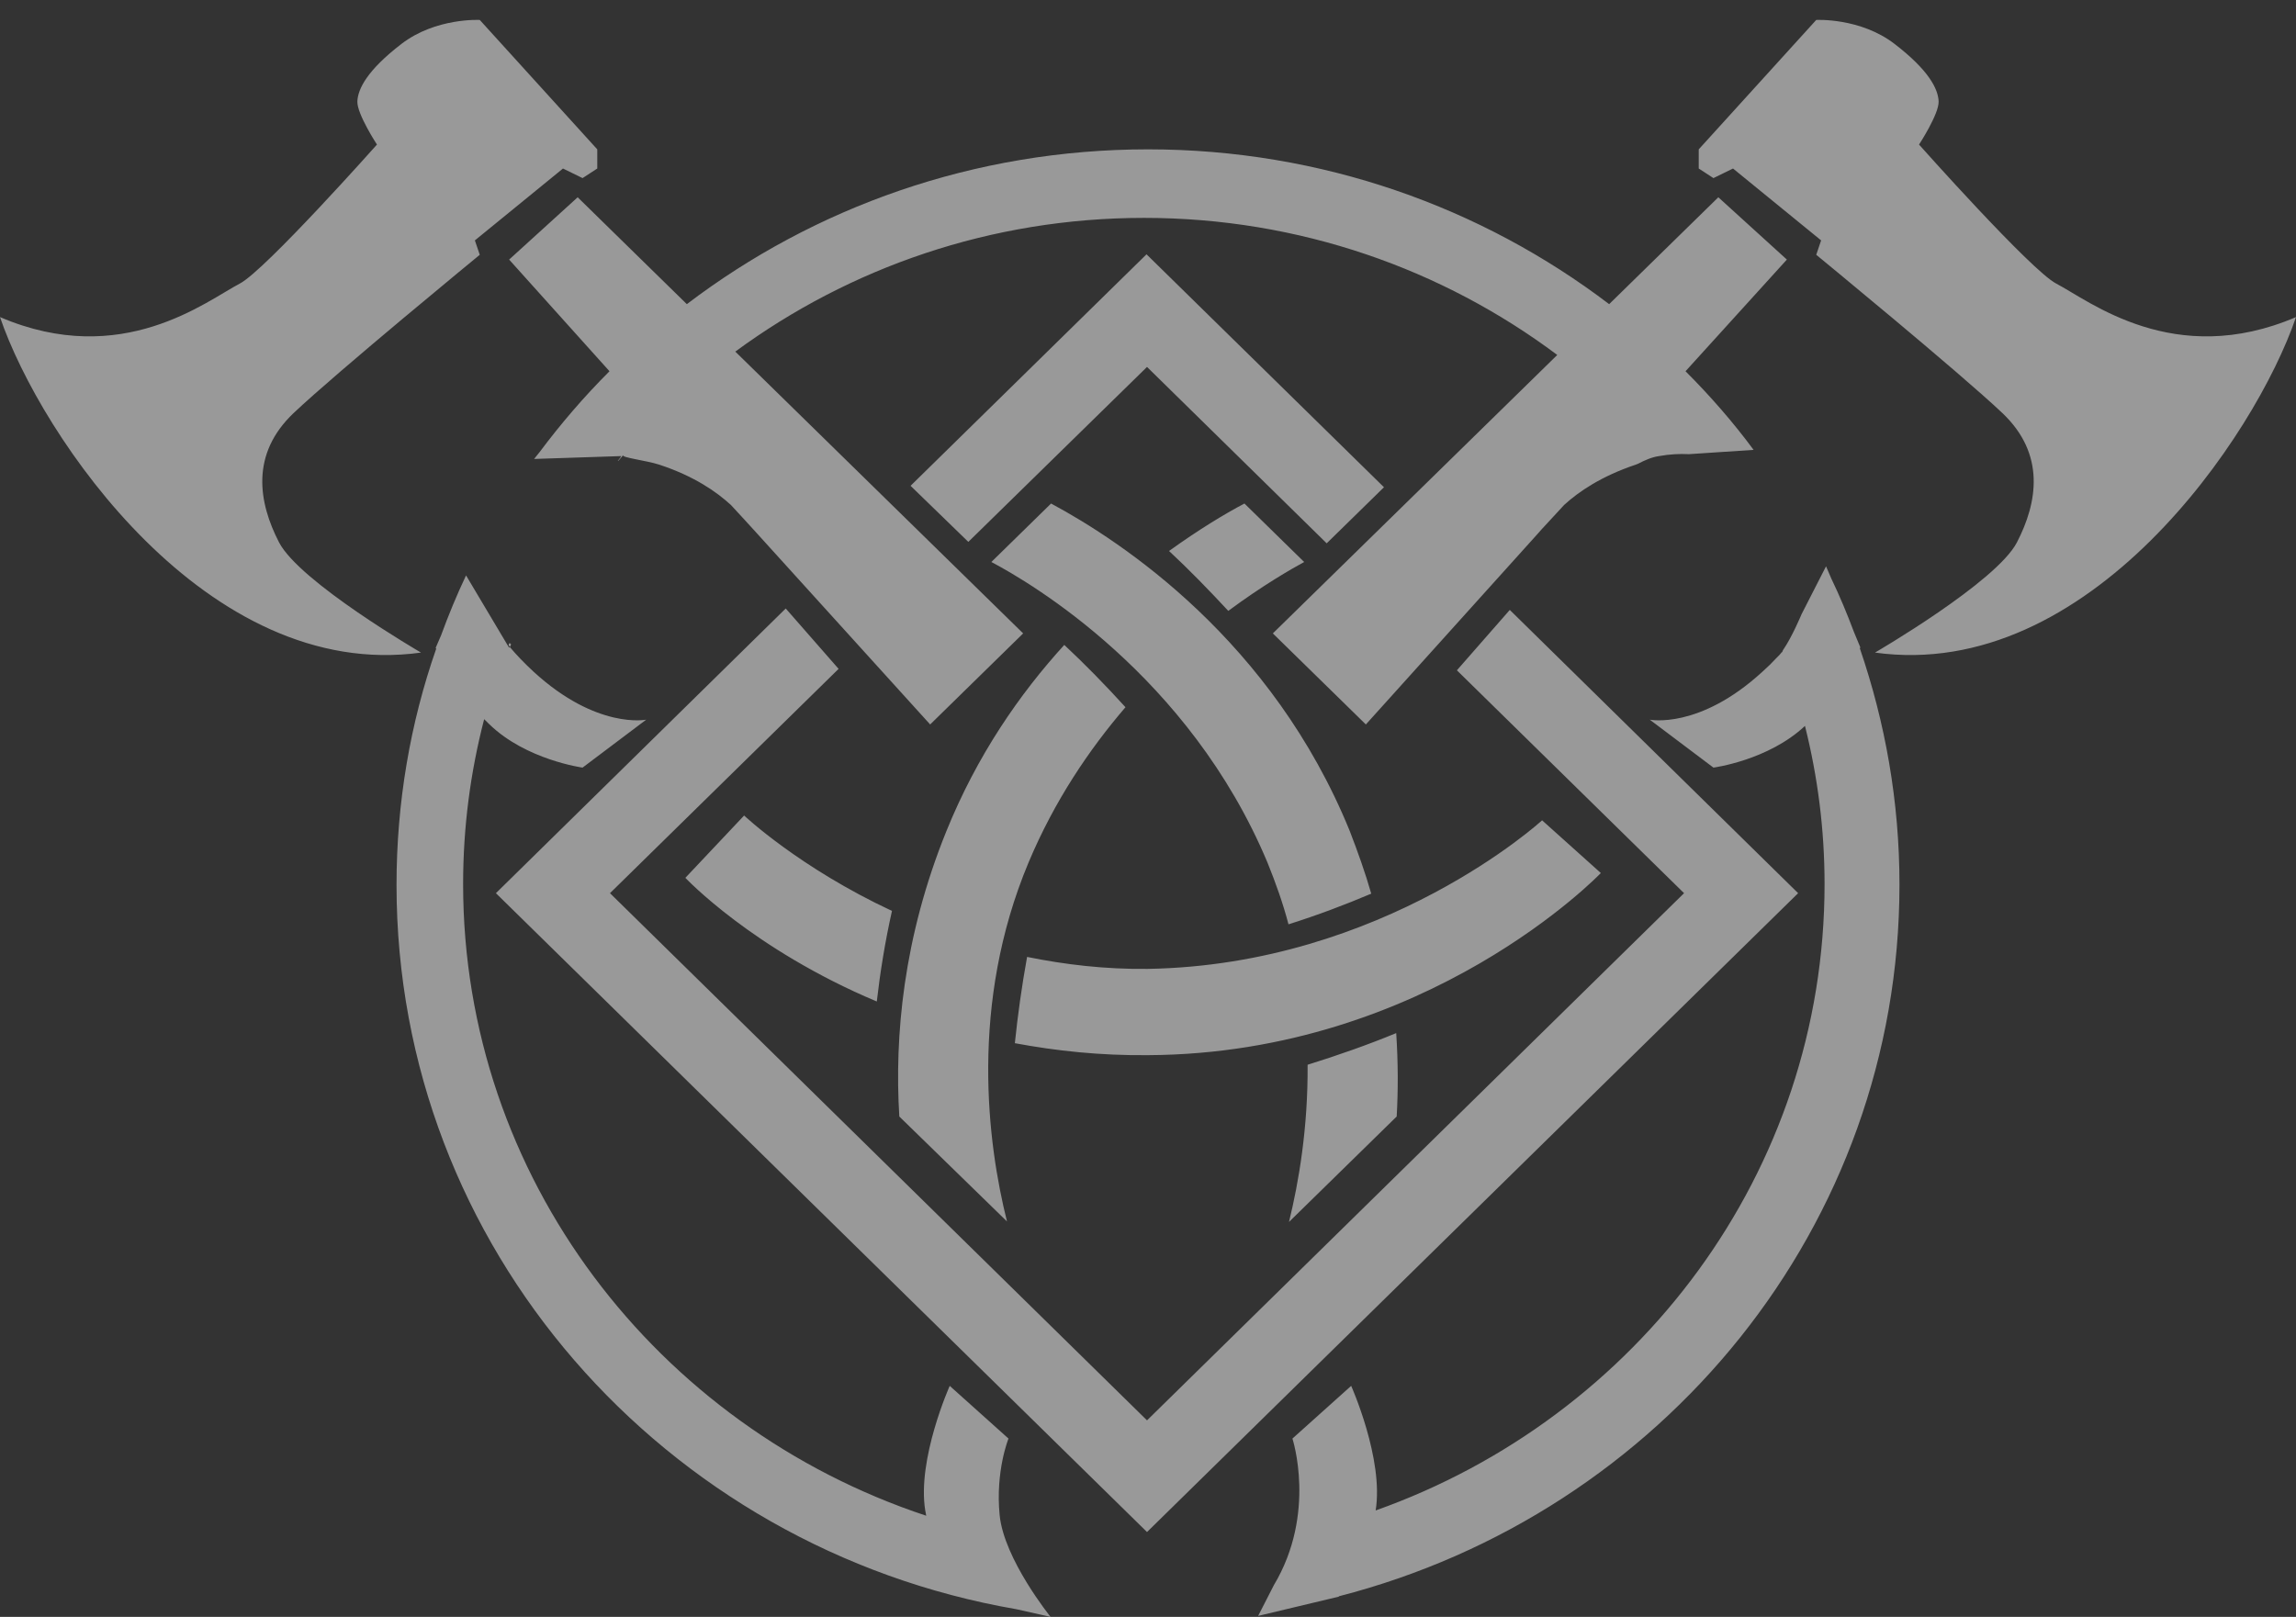 <svg width="115" height="81" viewBox="0 0 115 81" fill="none" xmlns="http://www.w3.org/2000/svg">
<rect x="0" y="0" width="115" height="81" fill="#333333" stroke="none"/>
<path d="M93.913 32.692C93.913 32.692 99.994 29.162 101.023 27.17C102.053 25.177 102.47 22.752 100.288 20.687C98.106 18.622 90.97 12.764 90.97 12.764L91.215 12.043L86.802 8.442L85.821 8.922L85.085 8.442V7.482L90.97 0.999C90.97 0.999 93.177 0.879 94.893 2.2C96.61 3.52 97.076 4.457 97.1 5.081C97.125 5.705 96.119 7.242 96.119 7.242C96.119 7.242 101.71 13.532 102.985 14.204C104.652 15.069 108.894 18.502 115 15.885C112.965 21.863 104.628 34.18 93.913 32.692ZM89.499 13.004L84.423 18.598C85.649 19.823 86.802 21.143 87.832 22.536L84.595 22.752C84.129 22.728 83.639 22.752 83.099 22.848C82.756 22.896 82.413 23.04 82.045 23.232C81.996 23.256 81.971 23.256 81.922 23.28C80.206 23.856 79.078 24.625 78.342 25.297L77.656 26.041C77.288 26.425 77.043 26.713 77.043 26.713L68.412 36.293L63.753 31.731L77.999 17.782C72.261 13.484 65.077 10.915 57.304 10.915C49.629 10.915 42.543 13.412 36.829 17.614L51.247 31.731L46.589 36.293L37.908 26.713C37.908 26.713 37.884 26.689 37.295 26.041L36.609 25.297C35.873 24.625 34.77 23.856 33.029 23.28C32.367 23.064 31.092 22.92 31.214 22.8C31.141 22.896 31.043 22.992 30.969 23.088C30.969 23.088 30.969 23.088 30.945 23.088C30.994 23.016 31.067 22.944 31.116 22.848C31.092 22.848 26.752 22.992 26.752 22.992L27.021 22.656C28.1 21.215 29.253 19.871 30.528 18.598L25.501 13.004L28.934 9.883L34.402 15.237C40.777 10.387 48.795 7.482 57.5 7.482C66.205 7.482 74.223 10.387 80.598 15.237L86.066 9.883L89.499 13.004ZM28.198 8.442L23.785 12.043L24.03 12.764C24.03 12.764 16.895 18.622 14.712 20.687C12.53 22.752 12.947 25.177 13.976 27.17C15.006 29.162 21.087 32.692 21.087 32.692C10.372 34.18 2.035 21.863 0 15.885C6.106 18.502 10.348 15.069 12.015 14.204C13.29 13.532 18.881 7.242 18.881 7.242C18.881 7.242 17.875 5.705 17.9 5.081C17.924 4.457 18.39 3.52 20.107 2.2C21.823 0.879 24.03 0.999 24.03 0.999L29.915 7.482V8.442L29.179 8.922L28.198 8.442ZM21.823 32.452L22.093 31.827C22.461 30.819 22.877 29.811 23.343 28.826L25.501 32.452C25.501 32.452 25.501 32.428 25.526 32.404C25.869 32.812 26.261 33.22 26.727 33.652C29.89 36.557 32.367 36.053 32.367 36.053L29.179 38.454C29.179 38.454 26.359 38.07 24.52 36.293C24.422 36.197 24.349 36.125 24.25 36.029C23.564 38.67 23.196 41.431 23.196 44.288C23.196 58.982 32.906 71.467 46.392 75.933C46.368 75.837 46.368 75.765 46.343 75.669C45.926 73.1 47.569 69.427 47.569 69.427L50.512 72.067C50.512 72.067 49.85 73.7 50.07 75.909C50.291 78.118 52.62 80.999 52.62 80.999L50.904 80.615C33.249 77.566 19.861 62.488 19.861 44.337C19.861 40.207 20.548 36.221 21.848 32.5C21.823 32.476 21.823 32.452 21.823 32.452ZM25.526 32.212C25.55 32.236 25.575 32.26 25.599 32.284C25.575 32.332 25.55 32.38 25.55 32.404C25.526 32.38 25.501 32.356 25.477 32.332C25.477 32.284 25.501 32.236 25.526 32.212ZM34.328 43.976L37.271 40.855C37.271 40.855 40.042 43.472 44.676 45.633C44.333 47.17 44.087 48.682 43.916 50.171C37.688 47.554 34.328 43.976 34.328 43.976ZM69.956 55.933L64.562 61.215C65.052 59.222 65.518 56.485 65.494 53.34C67.038 52.86 68.534 52.332 69.932 51.755C70.03 53.244 70.03 54.637 69.956 55.933ZM77.239 41.095L80.181 43.736C80.181 43.736 71.526 52.788 57.5 52.86C55.097 52.884 52.89 52.644 50.831 52.26C50.978 50.843 51.174 49.426 51.444 47.938C53.332 48.322 55.342 48.562 57.475 48.538C69.343 48.346 77.239 41.095 77.239 41.095ZM45.044 55.933C44.798 51.923 45.24 46.977 47.398 41.647C48.942 37.83 51.076 34.757 53.307 32.308C54.337 33.268 55.367 34.324 56.372 35.429C54.558 37.542 52.817 40.111 51.517 43.208C48.55 50.291 49.457 57.278 50.438 61.191L45.044 55.933ZM68.681 44.769C67.382 45.321 65.984 45.849 64.537 46.305C64.268 45.273 63.9 44.24 63.483 43.208C59.56 33.844 51.615 29.186 49.654 28.154L52.645 25.225C56.225 27.146 63.728 32.116 67.602 41.623C68.019 42.704 68.387 43.736 68.681 44.769ZM48.501 27.146L45.608 24.337L57.426 12.74L69.319 24.409L66.45 27.218L57.451 18.382L48.501 27.146ZM61.521 30.603C60.541 29.547 59.56 28.538 58.554 27.602C60.026 26.545 61.325 25.753 62.331 25.225L65.322 28.154C64.66 28.514 63.238 29.331 61.521 30.603ZM39.355 30.483L42.003 33.508L30.552 44.745L57.451 71.155L84.35 44.745L72.972 33.58L75.621 30.555L90.063 44.745L57.451 76.749L24.839 44.745L39.355 30.483ZM64.734 72.067L67.676 69.427C67.676 69.427 69.319 73.1 68.902 75.669C82.02 71.011 91.387 58.718 91.387 44.288C91.387 41.551 91.044 38.91 90.406 36.365C88.567 38.094 85.821 38.454 85.821 38.454L82.633 36.053C82.633 36.053 85.11 36.557 88.273 33.652C88.543 33.412 88.763 33.196 88.984 32.956L89.008 32.932C89.082 32.86 89.156 32.788 89.229 32.692C89.229 32.692 89.229 32.668 89.254 32.668V32.692C89.254 32.692 89.278 32.644 89.303 32.572C89.769 31.899 90.234 30.771 90.234 30.771C90.823 29.619 91.461 28.37 91.461 28.37L91.73 28.994C92.147 29.859 92.515 30.747 92.858 31.659L93.177 32.428C93.177 32.428 93.177 32.452 93.153 32.476C94.427 36.197 95.139 40.159 95.139 44.312C95.139 61.431 83.222 75.813 67.063 79.967C67.063 79.991 67.038 79.991 67.038 79.991L63.017 80.951L63.802 79.415C65.96 75.813 64.734 72.067 64.734 72.067Z" fill="white" fill-opacity="0.5"/>
</svg>
